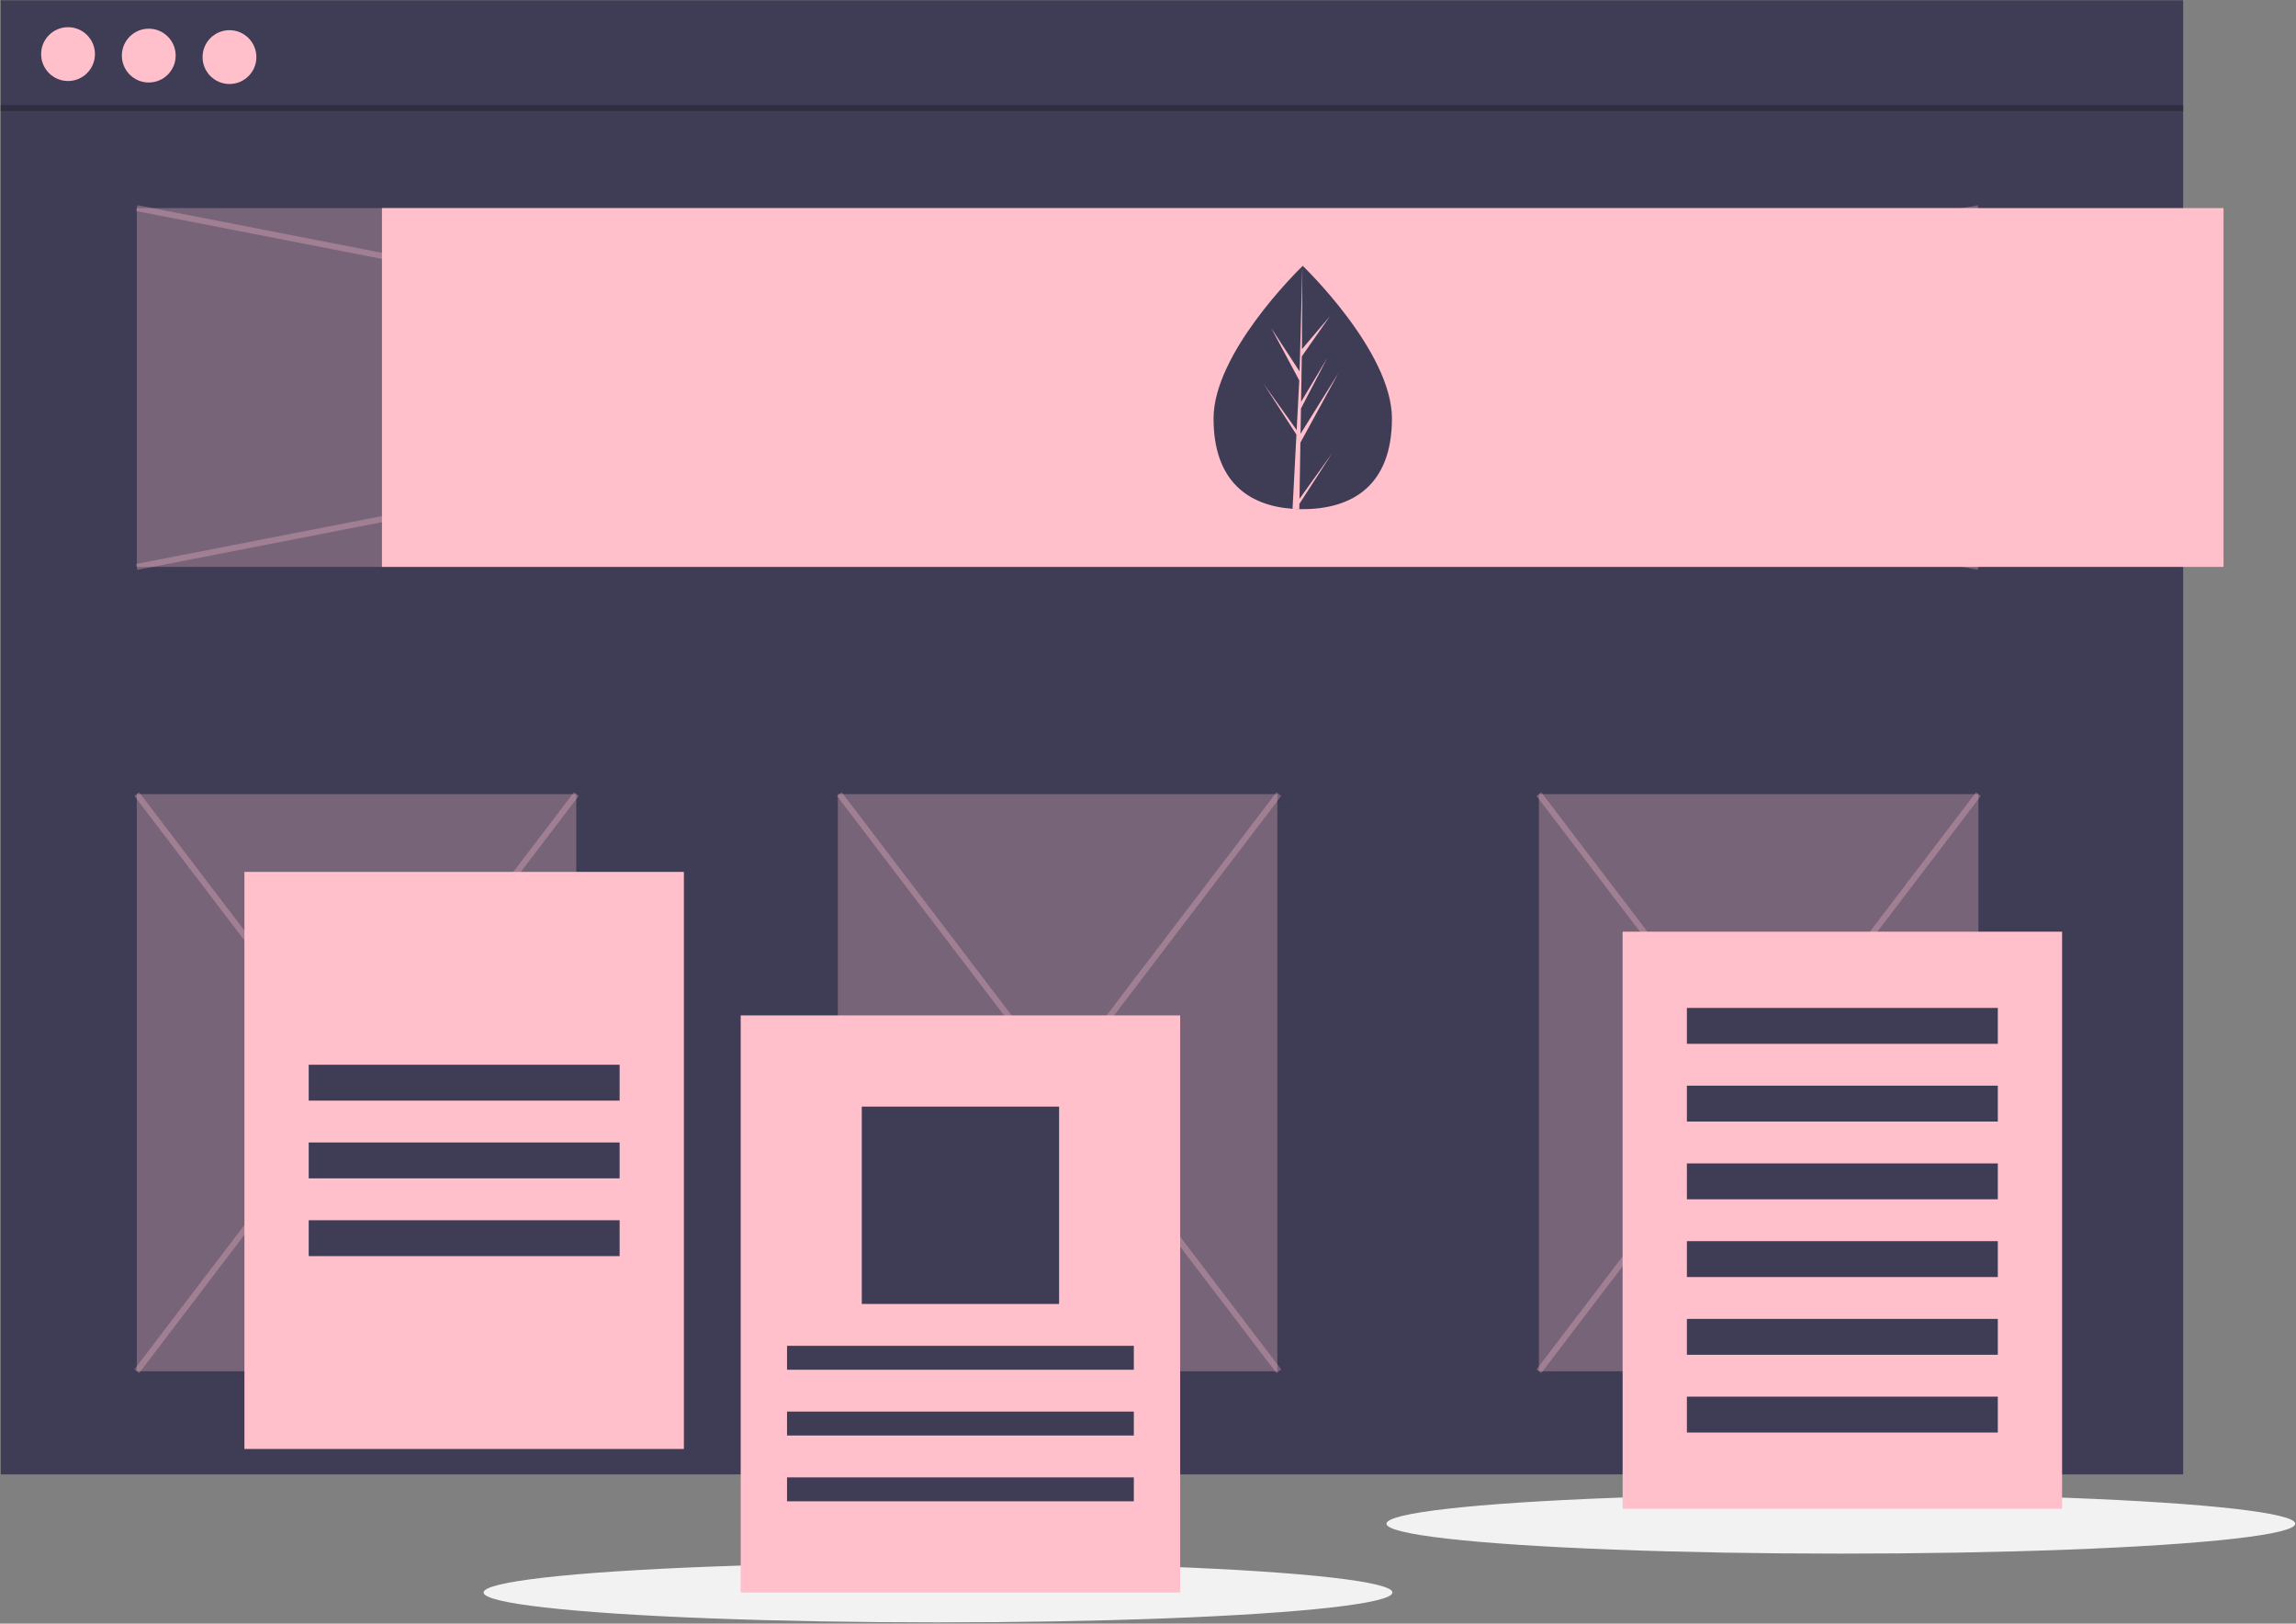 <?xml version="1.0" encoding="UTF-8"?>
<svg width="768px" height="543px" viewBox="0 0 768 543" version="1.1" xmlns="http://www.w3.org/2000/svg" xmlns:xlink="http://www.w3.org/1999/xlink">
    <rect x="0" y="0" width="768" height="543" fill="#808080" stroke="none"/>
    <!-- Generator: Sketch 61 (89581) - https://sketch.com -->
    <title>undraw_landing_page_q6hh</title>
    <desc>Created with Sketch.</desc>
    <g id="05_Services" stroke="none" stroke-width="1" fill="none" fill-rule="evenodd">
        <g id="Artboard" transform="translate(-195, -212)">
            <g id="undraw_landing_page_q6hh" transform="translate(195, 212)">
                <ellipse id="Oval" fill="#F2F2F2" fill-rule="nonzero" cx="313.759" cy="532.593" rx="152" ry="10"></ellipse>
                <ellipse id="Oval" fill="#F2F2F2" fill-rule="nonzero" cx="615.759" cy="509.593" rx="152" ry="10"></ellipse>
                <rect id="Rectangle" fill="#3F3D56" fill-rule="nonzero" x="0.259" y="0.093" width="730" height="493"></rect>
                <line x1="0.259" y1="36.152" x2="730.259" y2="36.152" id="Path" stroke="#2F2E41" stroke-width="2"></line>
                <circle id="Oval" fill="#FFBFCB" fill-rule="nonzero" cx="22.759" cy="18.093" r="9"></circle>
                <circle id="Oval" fill="#FFBFCB" fill-rule="nonzero" cx="49.759" cy="18.593" r="9"></circle>
                <circle id="Oval" fill="#FFBFCB" fill-rule="nonzero" cx="76.759" cy="19.093" r="9"></circle>
                <rect id="Rectangle" fill="#FFBFCB" fill-rule="nonzero" opacity="0.3" x="45.759" y="69.593" width="616" height="120"></rect>
                <line x1="45.759" y1="189.593" x2="661.759" y2="69.593" id="Path" stroke="#FFBFCB" stroke-width="2" opacity="0.3"></line>
                <line x1="661.759" y1="189.593" x2="45.759" y2="69.593" id="Path" stroke="#FFBFCB" stroke-width="2" opacity="0.3"></line>
                <rect id="Rectangle" fill="#FFBFCB" fill-rule="nonzero" opacity="0.3" x="45.759" y="265.593" width="147" height="193"></rect>
                <rect id="Rectangle" fill="#FFBFCB" fill-rule="nonzero" opacity="0.3" x="514.759" y="265.593" width="147" height="193"></rect>
                <rect id="Rectangle" fill="#FFBFCB" fill-rule="nonzero" opacity="0.3" x="280.259" y="265.593" width="147" height="193"></rect>
                <line x1="45.759" y1="265.593" x2="192.759" y2="458.593" id="Path" stroke="#FFBFCB" stroke-width="2" opacity="0.3"></line>
                <line x1="192.759" y1="265.593" x2="45.759" y2="458.593" id="Path" stroke="#FFBFCB" stroke-width="2" opacity="0.3"></line>
                <line x1="280.759" y1="265.593" x2="427.759" y2="458.593" id="Path" stroke="#FFBFCB" stroke-width="2" opacity="0.3"></line>
                <line x1="427.759" y1="265.593" x2="280.759" y2="458.593" id="Path" stroke="#FFBFCB" stroke-width="2" opacity="0.3"></line>
                <line x1="514.759" y1="265.593" x2="661.759" y2="458.593" id="Path" stroke="#FFBFCB" stroke-width="2" opacity="0.3"></line>
                <line x1="661.759" y1="265.593" x2="514.759" y2="458.593" id="Path" stroke="#FFBFCB" stroke-width="2" opacity="0.3"></line>
                <rect id="Rectangle" fill="#FFBFCB" fill-rule="nonzero" x="127.759" y="69.593" width="616" height="120"></rect>
                <rect id="Rectangle" fill="#FFBFCB" fill-rule="nonzero" x="542.759" y="311.593" width="147" height="193"></rect>
                <rect id="Rectangle" fill="#3F3D56" fill-rule="nonzero" x="564.259" y="337.093" width="104" height="12"></rect>
                <rect id="Rectangle" fill="#3F3D56" fill-rule="nonzero" x="564.259" y="363.093" width="104" height="12"></rect>
                <rect id="Rectangle" fill="#3F3D56" fill-rule="nonzero" x="564.259" y="389.093" width="104" height="12"></rect>
                <rect id="Rectangle" fill="#3F3D56" fill-rule="nonzero" x="564.259" y="415.093" width="104" height="12"></rect>
                <rect id="Rectangle" fill="#3F3D56" fill-rule="nonzero" x="564.259" y="441.093" width="104" height="12"></rect>
                <rect id="Rectangle" fill="#3F3D56" fill-rule="nonzero" x="564.259" y="467.093" width="104" height="12"></rect>
                <rect id="Rectangle" fill="#FFBFCB" fill-rule="nonzero" x="81.759" y="291.593" width="147" height="193"></rect>
                <rect id="Rectangle" fill="#3F3D56" fill-rule="nonzero" x="103.259" y="356.093" width="104" height="12"></rect>
                <rect id="Rectangle" fill="#3F3D56" fill-rule="nonzero" x="103.259" y="382.093" width="104" height="12"></rect>
                <rect id="Rectangle" fill="#3F3D56" fill-rule="nonzero" x="103.259" y="408.093" width="104" height="12"></rect>
                <path d="M465.593,139.962 C465.593,162.431 452.237,170.276 435.759,170.276 C435.378,170.276 434.996,170.272 434.616,170.263 C433.853,170.247 433.096,170.211 432.349,170.16 C417.479,169.107 405.925,160.859 405.925,139.962 C405.925,118.337 433.56,91.05 435.636,89.031 L435.639,89.027 C435.719,88.949 435.759,88.911 435.759,88.911 C435.759,88.911 465.593,117.494 465.593,139.962 Z" id="Path" fill="#3F3D56" fill-rule="nonzero"></path>
                <path d="M434.672,166.839 L445.584,151.592 L434.645,168.513 L434.616,170.263 C433.853,170.247 433.096,170.211 432.349,170.16 L433.525,147.68 L433.516,147.506 L433.536,147.473 L433.647,145.35 L422.681,128.387 L433.682,143.758 L433.707,144.209 L434.596,127.224 L425.208,109.696 L434.71,124.243 L435.636,89.031 L435.639,88.911 L435.639,89.027 L435.485,116.794 L444.831,105.786 L435.447,119.186 L435.199,134.393 L443.926,119.799 L435.163,136.631 L435.025,145.085 L447.694,124.772 L434.978,148.035 L434.672,166.839 Z" id="Path" fill="#FFBFCB" fill-rule="nonzero"></path>
                <rect id="Rectangle" fill="#FFBFCB" fill-rule="nonzero" x="247.759" y="339.593" width="147" height="193"></rect>
                <rect id="Rectangle" fill="#3F3D56" fill-rule="nonzero" x="288.259" y="370.093" width="66" height="66"></rect>
                <rect id="Rectangle" fill="#3F3D56" fill-rule="nonzero" x="263.259" y="450.093" width="116" height="8"></rect>
                <rect id="Rectangle" fill="#3F3D56" fill-rule="nonzero" x="263.259" y="472.093" width="116" height="8"></rect>
                <rect id="Rectangle" fill="#3F3D56" fill-rule="nonzero" x="263.259" y="494.093" width="116" height="8"></rect>
            </g>
        </g>
    </g>
</svg>